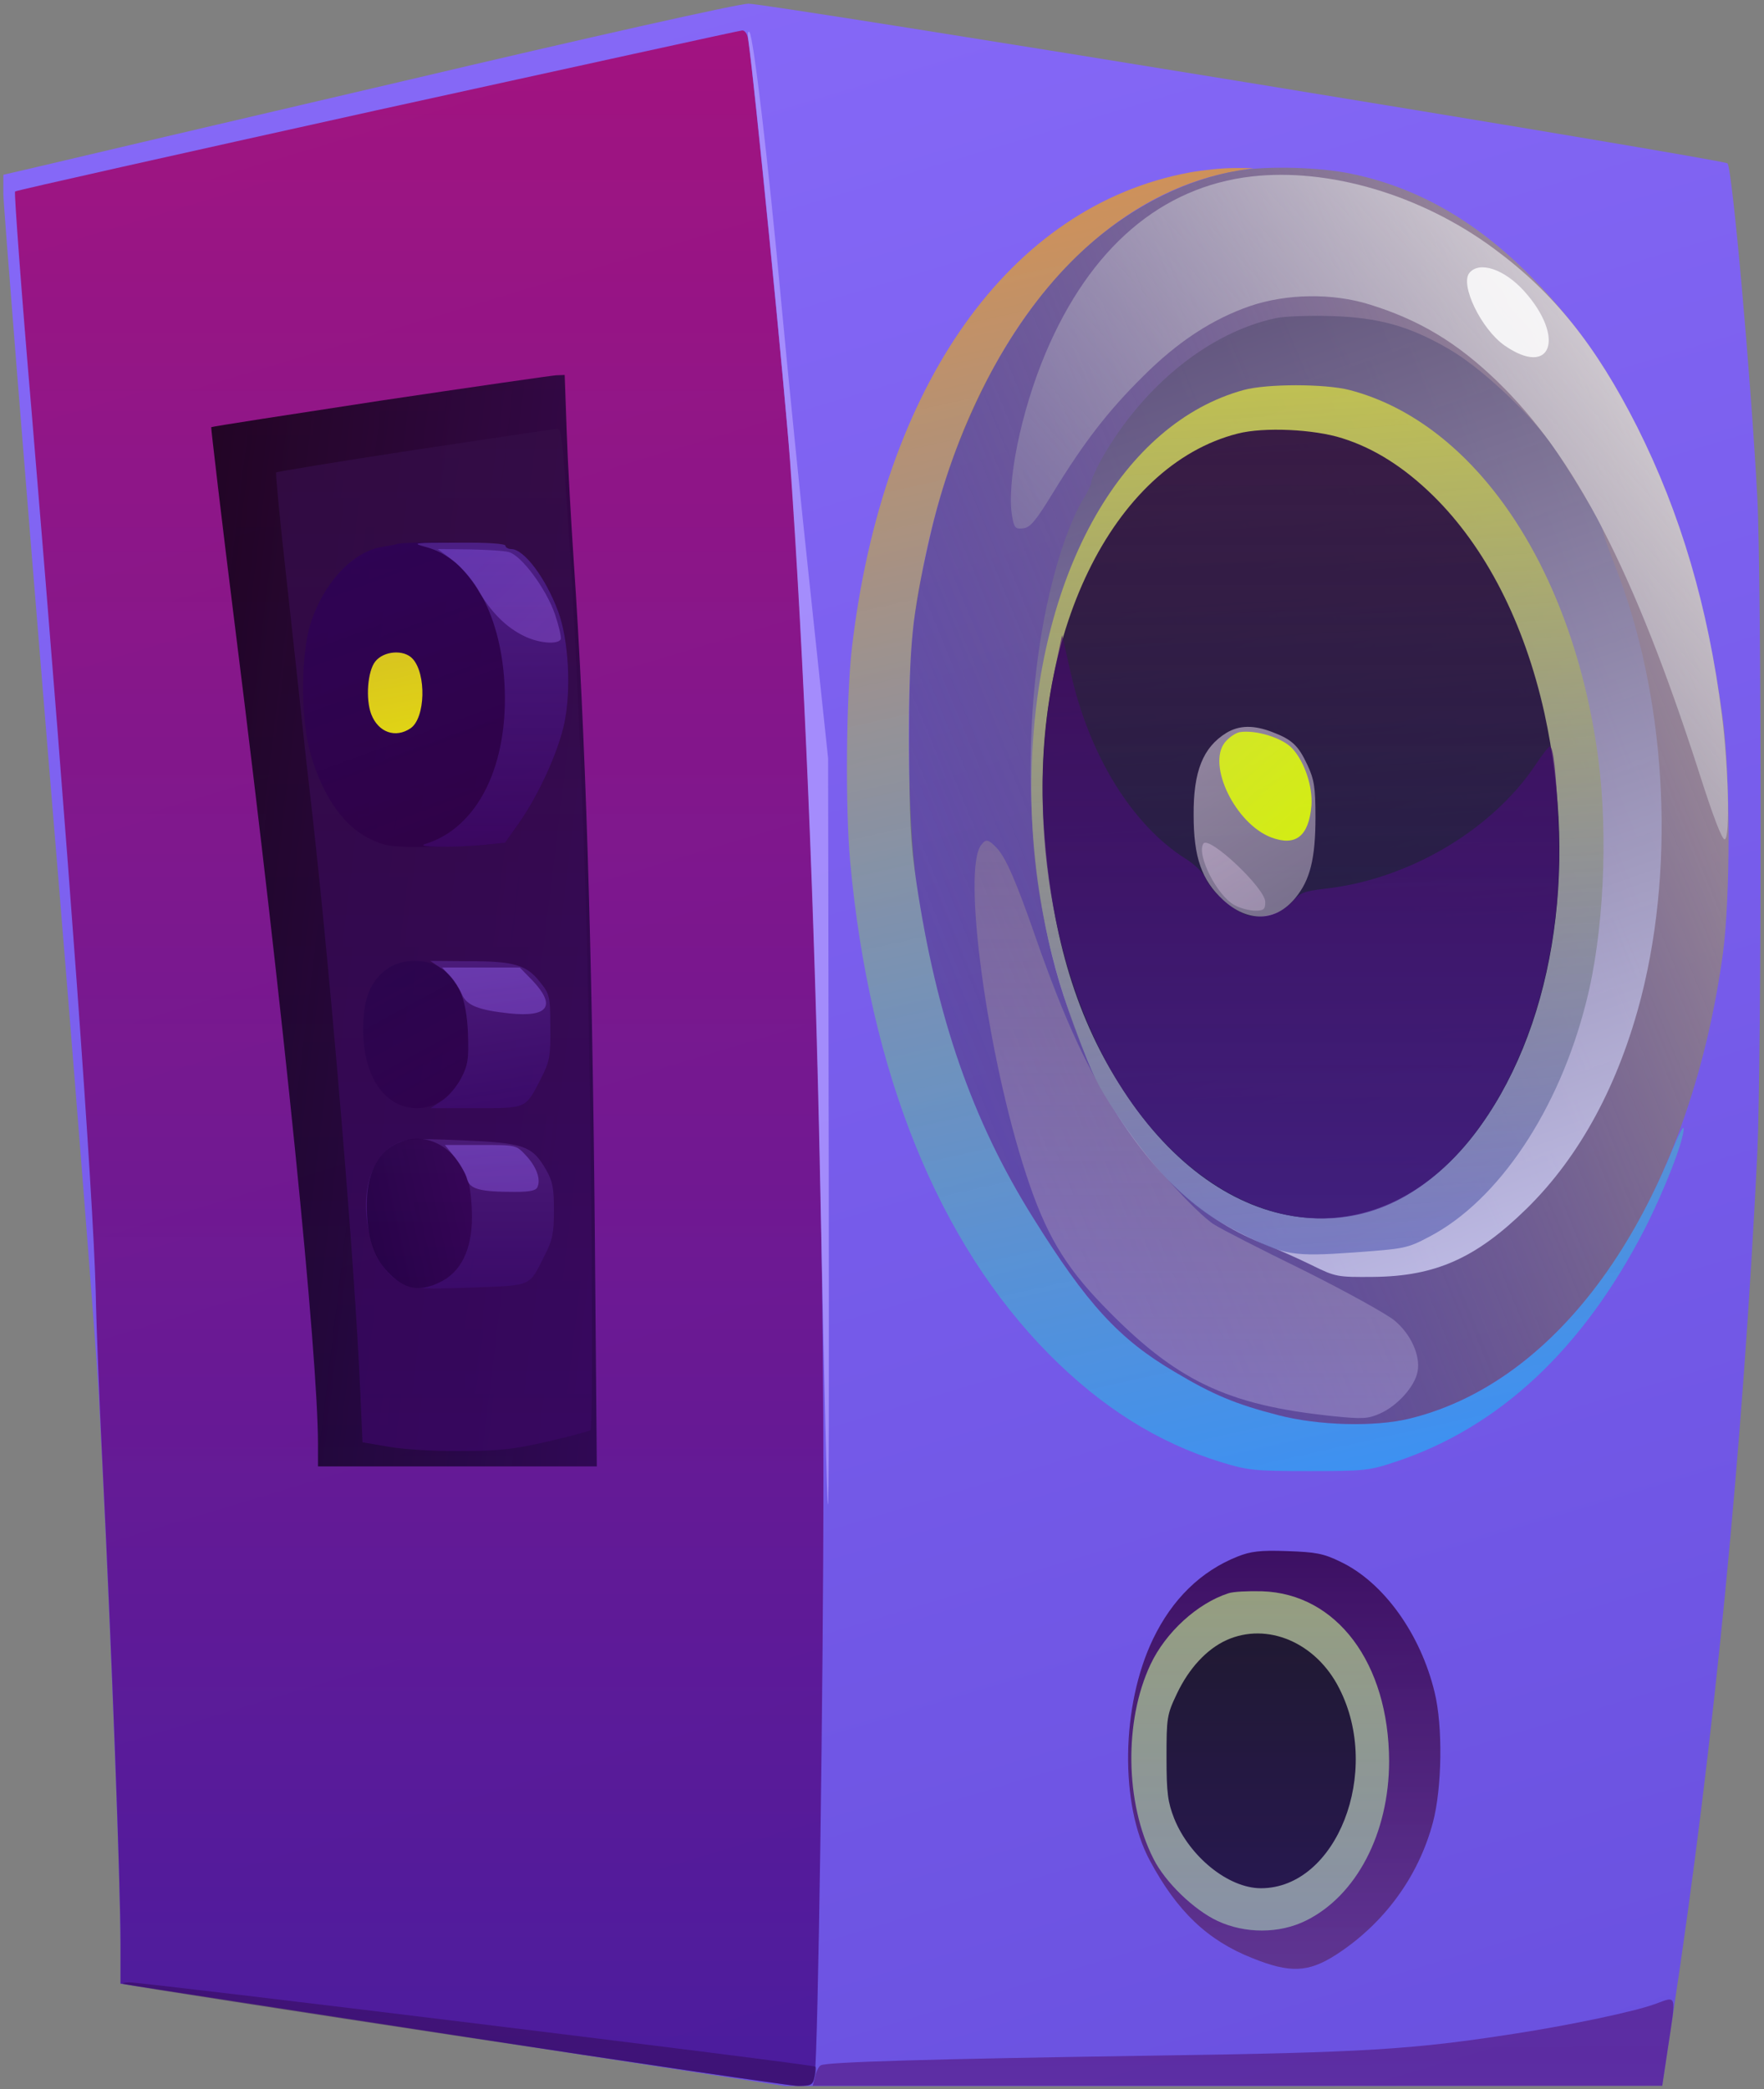 <?xml version="1.0" standalone="no"?><!DOCTYPE svg PUBLIC "-//W3C//DTD SVG 20010904//EN" "http://www.w3.org/TR/2001/REC-SVG-20010904/DTD/svg10.dtd"><svg version="1.0" xmlns="http://www.w3.org/2000/svg" width="527pt" height="624pt" viewBox="0 0 527 624" preserveAspectRatio="xMidYMid meet"><rect x="0" y="0" width="527" height="624" fill="#808080" stroke="none"/><defs><linearGradient id="linear-gradient-1-1" x1="0.00%" y1="100.00%" x2="30.08%" y2="-17.84%"><stop offset="0%" style="stop-color:rgb(135,105,249);stop-opacity:0.990" /><stop offset="100%" style="stop-color:rgb(104,79,223);stop-opacity:0.990" /></linearGradient><linearGradient id="linear-gradient-2-1" x1="0.00%" y1="100.00%" x2="0.00%" y2="-0.00%"><stop offset="0%" style="stop-color:rgb(170,0,101);stop-opacity:0.813" /><stop offset="100%" style="stop-color:rgb(64,12,138);stop-opacity:0.774" /></linearGradient><linearGradient id="linear-gradient-2-2" x1="0.00%" y1="100.00%" x2="671.11%" y2="79.37%"><stop offset="0%" style="stop-color:rgb(173,151,255);stop-opacity:0.800" /><stop offset="100%" style="stop-color:rgb(178,155,255);stop-opacity:0.802" /></linearGradient><linearGradient id="linear-gradient-2-3" x1="0.00%" y1="100.00%" x2="15.21%" y2="-6.96%"><stop offset="0%" style="stop-color:rgb(220,146,73);stop-opacity:0.971" /><stop offset="100%" style="stop-color:rgb(48,157,245);stop-opacity:0.821" /></linearGradient><linearGradient id="linear-gradient-2-4" x1="0.00%" y1="0.00%" x2="123.70%" y2="77.12%"><stop offset="0%" style="stop-color:rgb(14,6,0);stop-opacity:0.199" /><stop offset="100%" style="stop-color:rgb(204,188,164);stop-opacity:0.943" /></linearGradient><linearGradient id="linear-gradient-2-5" x1="0.00%" y1="100.00%" x2="0.00%" y2="0.00%"><stop offset="0%" style="stop-color:rgb(49,0,71);stop-opacity:0.822" /><stop offset="100%" style="stop-color:rgb(92,44,123);stop-opacity:0.773" /></linearGradient><linearGradient id="linear-gradient-2-6" x1="0.00%" y1="100.00%" x2="7.33%" y2="-249.09%"><stop offset="0%" style="stop-color:rgb(84,24,128);stop-opacity:0.643" /><stop offset="100%" style="stop-color:rgb(88,30,137);stop-opacity:0.678" /></linearGradient><linearGradient id="linear-gradient-3-1" x1="0.00%" y1="0.00%" x2="105.98%" y2="88.26%"><stop offset="0%" style="stop-color:rgb(139,137,155);stop-opacity:0.238" /><stop offset="100%" style="stop-color:rgb(255,255,255);stop-opacity:0.756" /></linearGradient><linearGradient id="linear-gradient-3-2" x1="0.00%" y1="100.00%" x2="26.81%" y2="-10.74%"><stop offset="0%" style="stop-color:rgb(85,73,111);stop-opacity:0.773" /><stop offset="100%" style="stop-color:rgb(206,206,244);stop-opacity:0.835" /></linearGradient><linearGradient id="linear-gradient-3-3" x1="0.00%" y1="100.00%" x2="176.37%" y2="38.89%"><stop offset="0%" style="stop-color:rgb(0,0,6);stop-opacity:0.764" /><stop offset="100%" style="stop-color:rgb(51,6,98);stop-opacity:0.810" /></linearGradient><linearGradient id="linear-gradient-3-4" x1="0.00%" y1="100.00%" x2="0.00%" y2="0.00%"><stop offset="0%" style="stop-color:rgb(176,160,142);stop-opacity:0.312" /><stop offset="100%" style="stop-color:rgb(163,152,213);stop-opacity:0.516" /></linearGradient><linearGradient id="linear-gradient-3-5" x1="0.00%" y1="100.00%" x2="0.00%" y2="0.00%"><stop offset="0%" style="stop-color:rgb(165,184,132);stop-opacity:0.843" /><stop offset="100%" style="stop-color:rgb(146,168,174);stop-opacity:0.808" /></linearGradient><linearGradient id="linear-gradient-3-6" x1="0.00%" y1="100.00%" x2="42.36%" y2="-335.39%"><stop offset="0%" style="stop-color:rgb(49,9,80);stop-opacity:0.493" /><stop offset="100%" style="stop-color:rgb(49,11,93);stop-opacity:0.571" /></linearGradient><linearGradient id="linear-gradient-4-1" x1="0.00%" y1="100.00%" x2="89.67%" y2="-10.16%"><stop offset="0%" style="stop-color:rgb(255,255,255);stop-opacity:0.821" /><stop offset="100%" style="stop-color:rgb(255,255,255);stop-opacity:0.819" /></linearGradient><linearGradient id="linear-gradient-4-2" x1="0.00%" y1="100.00%" x2="4.02%" y2="-2.30%"><stop offset="0%" style="stop-color:rgb(203,205,75);stop-opacity:0.903" /><stop offset="100%" style="stop-color:rgb(94,99,184);stop-opacity:0.696" /></linearGradient><linearGradient id="linear-gradient-4-3" x1="0.00%" y1="100.00%" x2="0.00%" y2="0.00%"><stop offset="0%" style="stop-color:rgb(52,13,70);stop-opacity:0.785" /><stop offset="100%" style="stop-color:rgb(57,7,99);stop-opacity:0.803" /></linearGradient><linearGradient id="linear-gradient-4-4" x1="0.00%" y1="100.00%" x2="0.00%" y2="0.00%"><stop offset="0%" style="stop-color:rgb(10,0,33);stop-opacity:0.840" /><stop offset="100%" style="stop-color:rgb(20,0,63);stop-opacity:0.839" /></linearGradient><linearGradient id="linear-gradient-5-1" x1="0.00%" y1="100.00%" x2="0.00%" y2="0.00%"><stop offset="0%" style="stop-color:rgb(35,0,66);stop-opacity:0.853" /><stop offset="100%" style="stop-color:rgb(0,8,43);stop-opacity:0.771" /></linearGradient><linearGradient id="linear-gradient-5-2" x1="0.00%" y1="100.00%" x2="39.23%" y2="-21.35%"><stop offset="0%" style="stop-color:rgb(45,0,92);stop-opacity:0.676" /><stop offset="100%" style="stop-color:rgb(46,0,66);stop-opacity:0.806" /></linearGradient><linearGradient id="linear-gradient-5-3" x1="0.00%" y1="100.00%" x2="44.65%" y2="-16.06%"><stop offset="0%" style="stop-color:rgb(40,5,77);stop-opacity:0.765" /><stop offset="100%" style="stop-color:rgb(47,0,77);stop-opacity:0.813" /></linearGradient><linearGradient id="linear-gradient-5-4" x1="0.00%" y1="100.00%" x2="14.11%" y2="-10.40%"><stop offset="0%" style="stop-color:rgb(80,31,131);stop-opacity:0.810" /><stop offset="100%" style="stop-color:rgb(60,10,110);stop-opacity:0.778" /></linearGradient><linearGradient id="linear-gradient-5-5" x1="0.00%" y1="100.00%" x2="0.00%" y2="-0.00%"><stop offset="0%" style="stop-color:rgb(79,30,126);stop-opacity:0.807" /><stop offset="100%" style="stop-color:rgb(60,11,109);stop-opacity:0.781" /></linearGradient><linearGradient id="linear-gradient-6-1" x1="0.00%" y1="100.00%" x2="0.00%" y2="-0.00%"><stop offset="0%" style="stop-color:rgb(87,41,151);stop-opacity:0.742" /><stop offset="100%" style="stop-color:rgb(66,10,113);stop-opacity:0.595" /></linearGradient><linearGradient id="linear-gradient-6-2" x1="0.00%" y1="100.00%" x2="0.00%" y2="0.00%"><stop offset="0%" style="stop-color:rgb(67,9,104);stop-opacity:0.650" /><stop offset="100%" style="stop-color:rgb(76,31,141);stop-opacity:0.769" /></linearGradient><linearGradient id="linear-gradient-6-3" x1="0.00%" y1="100.00%" x2="13.84%" y2="-8.02%"><stop offset="0%" style="stop-color:rgb(255,239,21);stop-opacity:0.810" /><stop offset="100%" style="stop-color:rgb(255,250,10);stop-opacity:0.854" /></linearGradient><linearGradient id="linear-gradient-6-4" x1="0.00%" y1="100.00%" x2="41.15%" y2="-12.91%"><stop offset="0%" style="stop-color:rgb(255,245,255);stop-opacity:0.484" /><stop offset="100%" style="stop-color:rgb(255,244,255);stop-opacity:0.375" /></linearGradient><linearGradient id="linear-gradient-6-5" x1="0.00%" y1="100.00%" x2="45.59%" y2="-85.38%"><stop offset="0%" style="stop-color:rgb(156,107,255);stop-opacity:0.396" /><stop offset="100%" style="stop-color:rgb(160,104,255);stop-opacity:0.344" /></linearGradient><linearGradient id="linear-gradient-6-6" x1="0.00%" y1="0.00%" x2="126.84%" y2="43.41%"><stop offset="0%" style="stop-color:rgb(32,0,62);stop-opacity:0.794" /><stop offset="100%" style="stop-color:rgb(53,2,83);stop-opacity:0.803" /></linearGradient><linearGradient id="linear-gradient-6-7" x1="0.00%" y1="100.00%" x2="35.42%" y2="-70.36%"><stop offset="0%" style="stop-color:rgb(154,105,255);stop-opacity:0.403" /><stop offset="100%" style="stop-color:rgb(157,103,255);stop-opacity:0.358" /></linearGradient><linearGradient id="linear-gradient-7-1" x1="0.00%" y1="100.00%" x2="105.78%" y2="17.95%"><stop offset="0%" style="stop-color:rgb(133,86,235);stop-opacity:0.396" /><stop offset="100%" style="stop-color:rgb(155,96,230);stop-opacity:0.403" /></linearGradient><linearGradient id="linear-gradient-7-2" x1="0.00%" y1="100.00%" x2="89.46%" y2="-8.84%"><stop offset="0%" style="stop-color:rgb(227,255,9);stop-opacity:0.795" /><stop offset="100%" style="stop-color:rgb(224,255,0);stop-opacity:0.872" /></linearGradient><linearGradient id="linear-gradient-7-3" x1="0.00%" y1="100.00%" x2="67.44%" y2="-21.02%"><stop offset="0%" style="stop-color:rgb(251,223,255);stop-opacity:0.307" /><stop offset="100%" style="stop-color:rgb(250,221,255);stop-opacity:0.257" /></linearGradient></defs><g id="layer-1"><path d="M1210 5999 c-536 -125 -1026 -240 -1088 -255 l-112 -26 0 -57 c0 -31 61 -792 135 -1691 75 -899 142 -1752 150 -1895 28 -515 65 -1437 65 -1645 l0 -115 993 -153 992 -153 1311 0 1310 1 32 213 c122 802 209 1692 252 2572 13 273 13 1715 0 1960 -20 372 -75 981 -89 997 -10 12 -2869 478 -2925 477 -29 0 -471 -99 -1026 -230z" fill="url(#linear-gradient-1-1)" id="region-1-1" transform="translate(0,624) scale(0.1,-0.1)"/></g><g id="layer-2"><path d="M1127 5911 c-592 -131 -1080 -240 -1082 -243 -3 -3 19 -302 50 -664 112 -1341 183 -2323 191 -2624 2 -107 11 -328 19 -490 29 -582 55 -1277 55 -1459 l0 -116 993 -153 c545 -84 1011 -153 1034 -153 40 1 42 3 47 34 10 61 26 1172 26 1782 0 976 -37 2125 -95 2985 -14 203 -119 1263 -131 1318 -2 12 -10 22 -17 21 -6 0 -497 -108 -1090 -238z" fill="url(#linear-gradient-2-1)" id="region-2-1" transform="translate(0,624) scale(0.1,-0.1)"/><path d="M2236 6119 c19 -131 108 -1034 124 -1254 41 -578 74 -1351 90 -2150 27 -1291 27 -1291 26 -5 l-2 1265 -52 490 c-29 270 -68 657 -87 862 -40 432 -84 804 -96 817 -5 5 -6 -6 -3 -25z" fill="url(#linear-gradient-2-2)" id="region-2-2" transform="translate(0,624) scale(0.1,-0.1)"/><path d="M3555 5725 c-538 -99 -918 -634 -1010 -1421 -17 -149 -20 -476 -5 -639 58 -629 263 -1136 595 -1471 157 -158 324 -263 512 -321 81 -25 101 -27 263 -27 165 0 180 1 260 28 308 102 559 336 744 696 59 116 117 264 116 300 -1 8 -16 -21 -34 -65 -181 -439 -458 -722 -784 -802 -105 -26 -274 -21 -393 10 -128 33 -195 61 -309 129 -167 98 -263 203 -425 463 -180 288 -287 596 -347 998 -28 188 -31 631 -5 800 42 271 99 463 201 672 179 366 455 603 763 655 l48 8 -60 0 c-33 0 -91 -6 -130 -13z" fill="url(#linear-gradient-2-3)" id="region-2-3" transform="translate(0,624) scale(0.1,-0.1)"/><path d="M3697 5730 c-174 -30 -350 -125 -494 -269 -197 -197 -353 -501 -427 -834 -52 -228 -60 -312 -60 -607 1 -229 4 -299 22 -417 60 -402 167 -710 347 -998 162 -260 258 -365 425 -463 114 -68 181 -96 309 -129 119 -31 288 -36 393 -10 469 115 834 657 935 1387 23 171 23 537 -1 710 -46 337 -125 606 -255 865 -84 165 -158 275 -268 397 -179 198 -369 314 -586 359 -96 20 -251 24 -340 9z" fill="url(#linear-gradient-2-4)" id="region-2-4" transform="translate(0,624) scale(0.1,-0.1)"/><path d="M3698 1591 c-111 -44 -196 -128 -253 -246 -96 -199 -100 -495 -10 -662 82 -153 173 -239 307 -292 112 -45 166 -43 249 10 144 93 247 234 290 396 27 102 30 286 5 388 -42 175 -153 329 -281 390 -51 25 -74 29 -160 32 -80 3 -109 -1 -147 -16z" fill="url(#linear-gradient-2-5)" id="region-2-5" transform="translate(0,624) scale(0.1,-0.1)"/><path d="M4947 255 c-61 -23 -256 -64 -425 -90 -304 -47 -447 -56 -1077 -65 -668 -10 -977 -19 -993 -29 -6 -3 -14 -19 -17 -34 l-7 -27 1269 0 1269 0 17 113 c25 164 27 155 -36 132z" fill="url(#linear-gradient-2-6)" id="region-2-6" transform="translate(0,624) scale(0.1,-0.1)"/></g><g id="layer-3"><path d="M3740 5713 c-271 -31 -483 -213 -616 -527 -74 -175 -118 -392 -100 -490 6 -33 10 -37 33 -34 21 2 38 23 90 108 92 150 163 242 267 345 105 105 208 172 321 211 109 37 245 39 355 5 150 -46 264 -115 383 -230 232 -224 410 -569 602 -1165 43 -135 70 -206 78 -203 16 5 11 214 -9 372 -40 320 -123 601 -253 860 -124 245 -250 402 -430 534 -216 159 -490 240 -721 214z" fill="url(#linear-gradient-3-1)" id="region-3-1" transform="translate(0,624) scale(0.1,-0.1)"/><path d="M3813 5290 c-200 -42 -398 -202 -522 -421 -17 -31 -31 -62 -31 -70 0 -8 -11 -30 -24 -50 -13 -19 -37 -73 -54 -120 -140 -399 -137 -998 8 -1399 67 -184 78 -210 125 -285 140 -225 279 -350 471 -425 32 -12 92 -39 133 -59 71 -35 76 -36 185 -35 185 2 306 56 457 204 160 157 276 373 343 635 103 407 72 901 -79 1285 -19 48 -35 93 -35 100 0 18 -105 194 -162 272 -69 94 -206 221 -297 274 -119 70 -213 96 -356 100 -66 2 -139 -1 -162 -6z" fill="url(#linear-gradient-3-2)" id="region-3-2" transform="translate(0,624) scale(0.1,-0.1)"/><path d="M1135 5043 c-275 -42 -502 -77 -504 -79 -1 -1 31 -276 73 -611 145 -1156 246 -2158 246 -2429 l0 -64 417 0 416 0 -6 703 c-8 862 -28 1488 -63 2002 -8 121 -18 295 -21 388 l-6 167 -26 -1 c-14 -1 -251 -35 -526 -76z" fill="url(#linear-gradient-3-3)" id="region-3-3" transform="translate(0,624) scale(0.1,-0.1)"/><path d="M2932 3717 c-59 -70 17 -631 134 -986 57 -174 113 -270 228 -389 218 -226 370 -299 689 -332 88 -9 104 -8 140 8 52 23 104 81 112 125 9 47 -19 111 -68 152 -22 19 -145 87 -271 150 -127 62 -248 124 -268 137 -55 34 -213 210 -281 313 -98 149 -166 296 -254 548 -57 164 -88 235 -115 264 -25 26 -32 28 -46 10z" fill="url(#linear-gradient-3-4)" id="region-3-4" transform="translate(0,624) scale(0.1,-0.1)"/><path d="M3670 1481 c-93 -30 -188 -117 -233 -213 -79 -168 -76 -413 9 -580 35 -70 121 -153 192 -186 82 -38 184 -38 263 1 151 74 249 261 249 477 -1 292 -156 500 -380 507 -41 1 -86 -1 -100 -6z" fill="url(#linear-gradient-3-5)" id="region-3-5" transform="translate(0,624) scale(0.1,-0.1)"/><path d="M370 314 c66 -16 1971 -304 2009 -304 44 0 49 2 55 26 4 15 5 29 2 31 -7 7 -2014 253 -2051 252 -16 -1 -23 -3 -15 -5z" fill="url(#linear-gradient-3-6)" id="region-3-6" transform="translate(0,624) scale(0.1,-0.1)"/></g><g id="layer-4"><path d="M4390 5425 c-29 -35 35 -168 105 -217 140 -97 183 24 58 163 -59 65 -133 90 -163 54z" fill="url(#linear-gradient-4-1)" id="region-4-1" transform="translate(0,624) scale(0.1,-0.1)"/><path d="M3715 5075 c-359 -99 -609 -535 -632 -1105 -13 -323 46 -624 184 -940 29 -67 141 -228 208 -299 82 -87 135 -126 240 -179 122 -61 148 -66 330 -53 151 11 159 12 225 47 207 108 388 379 469 702 52 202 66 496 36 725 -75 570 -368 1004 -743 1102 -74 19 -247 19 -317 0z" fill="url(#linear-gradient-4-2)" id="region-4-2" transform="translate(0,624) scale(0.1,-0.1)"/><path d="M1238 4896 c-224 -34 -410 -65 -413 -67 -2 -3 11 -142 30 -310 18 -167 38 -344 43 -394 5 -49 21 -196 36 -325 56 -500 127 -1351 142 -1711 l7 -157 76 -13 c42 -8 139 -14 216 -13 117 0 160 5 260 28 66 15 124 31 129 34 11 6 1 1142 -14 1582 -14 425 -29 753 -45 1010 -26 402 -26 400 -44 399 -9 -1 -199 -29 -423 -63z" fill="url(#linear-gradient-4-3)" id="region-4-3" transform="translate(0,624) scale(0.1,-0.1)"/><path d="M3664 1341 c-59 -27 -112 -84 -148 -160 -30 -63 -31 -72 -31 -191 0 -107 4 -133 23 -182 46 -114 162 -208 259 -208 226 0 362 347 234 597 -69 137 -215 199 -337 144z" fill="url(#linear-gradient-4-4)" id="region-4-4" transform="translate(0,624) scale(0.1,-0.1)"/></g><g id="layer-5"><path d="M3698 4945 c-375 -95 -623 -605 -578 -1191 24 -319 98 -560 236 -771 294 -452 754 -511 1047 -133 235 305 315 784 211 1260 -60 270 -176 496 -333 650 -86 84 -175 141 -271 171 -84 27 -234 34 -312 14z" fill="url(#linear-gradient-5-1)" id="region-5-1" transform="translate(0,624) scale(0.1,-0.1)"/><path d="M1185 4615 c-5 -2 -26 -6 -46 -9 -87 -15 -174 -109 -212 -231 -27 -88 -29 -265 -4 -368 33 -132 98 -231 179 -271 46 -23 64 -26 162 -26 61 0 141 3 178 6 l67 7 41 58 c59 84 118 213 136 299 21 99 13 250 -19 335 -37 99 -101 184 -139 185 -10 0 -18 5 -18 10 0 9 -299 14 -325 5z" fill="url(#linear-gradient-5-2)" id="region-5-2" transform="translate(0,624) scale(0.1,-0.1)"/><path d="M1160 3348 c-53 -36 -75 -89 -75 -183 0 -141 65 -235 161 -235 54 0 103 33 132 90 20 39 23 56 20 135 -4 103 -29 162 -84 195 -44 28 -112 26 -154 -2z" fill="url(#linear-gradient-5-3)" id="region-5-3" transform="translate(0,624) scale(0.1,-0.1)"/><path d="M1315 3350 c54 -34 79 -93 83 -195 3 -79 0 -96 -20 -135 -13 -25 -38 -55 -57 -67 l-34 -23 135 0 c153 0 147 -3 195 90 25 50 28 64 27 152 0 93 -2 99 -31 135 -40 51 -77 62 -213 62 l-115 1 30 -20z" fill="url(#linear-gradient-5-4)" id="region-5-4" transform="translate(0,624) scale(0.1,-0.1)"/><path d="M1180 2822 c-74 -40 -105 -152 -76 -269 19 -78 55 -129 105 -150 30 -13 65 -14 200 -9 184 7 171 2 218 96 24 46 28 68 28 135 0 65 -4 87 -23 120 -42 73 -65 81 -252 89 -151 6 -168 5 -200 -12z" fill="url(#linear-gradient-5-5)" id="region-5-5" transform="translate(0,624) scale(0.1,-0.1)"/></g><g id="layer-6"><path d="M1273 4606 c130 -35 222 -194 234 -406 14 -244 -79 -433 -237 -481 -32 -10 78 -11 172 -3 l67 7 41 58 c59 84 118 213 136 299 21 99 13 250 -19 335 -37 99 -101 184 -139 185 -10 0 -18 5 -18 10 0 6 -54 10 -142 9 -135 0 -140 -1 -95 -13z" fill="url(#linear-gradient-6-1)" id="region-6-1" transform="translate(0,624) scale(0.1,-0.1)"/><path d="M3151 4239 c-90 -431 -9 -929 205 -1256 184 -283 448 -424 696 -372 365 76 631 587 604 1164 -7 160 -15 235 -26 235 -4 0 -23 -25 -43 -55 -131 -196 -383 -344 -633 -370 -57 -7 -71 -12 -91 -36 -29 -34 -83 -53 -130 -44 -40 7 -115 71 -132 113 -6 15 -33 41 -59 57 -160 101 -289 310 -344 559 l-25 109 -22 -104z" fill="url(#linear-gradient-6-2)" id="region-6-2" transform="translate(0,624) scale(0.1,-0.1)"/><path d="M1121 4264 c-23 -29 -29 -112 -12 -157 21 -55 73 -73 118 -42 44 31 47 162 6 207 -26 29 -87 24 -112 -8z" fill="url(#linear-gradient-6-3)" id="region-6-3" transform="translate(0,624) scale(0.1,-0.1)"/><path d="M3664 4051 c-70 -43 -99 -115 -98 -246 0 -126 24 -194 88 -253 74 -68 157 -66 216 6 44 53 60 118 60 241 0 90 -4 113 -24 156 -27 58 -46 76 -104 98 -56 22 -100 21 -138 -2z" fill="url(#linear-gradient-6-4)" id="region-6-4" transform="translate(0,624) scale(0.1,-0.1)"/><path d="M1344 3325 c13 -14 29 -39 36 -55 14 -33 49 -47 142 -57 116 -12 140 22 70 97 l-39 40 -116 0 -116 0 23 -25z" fill="url(#linear-gradient-6-5)" id="region-6-5" transform="translate(0,624) scale(0.1,-0.1)"/><path d="M1180 2822 c-54 -29 -84 -91 -84 -177 -1 -94 19 -159 63 -205 48 -51 94 -60 155 -30 63 30 96 97 96 195 0 40 -5 87 -11 106 -36 107 -133 156 -219 111z" fill="url(#linear-gradient-6-6)" id="region-6-6" transform="translate(0,624) scale(0.1,-0.1)"/><path d="M1359 2783 c16 -21 33 -50 36 -64 8 -31 38 -39 143 -39 47 0 64 4 68 15 10 24 -4 61 -35 94 -29 31 -29 31 -135 31 l-107 0 30 -37z" fill="url(#linear-gradient-6-7)" id="region-6-7" transform="translate(0,624) scale(0.1,-0.1)"/></g><g id="layer-7"><path d="M1352 4567 c24 -18 57 -57 75 -87 39 -68 85 -114 139 -140 43 -21 99 -26 109 -10 3 5 -5 39 -17 75 -26 76 -100 176 -138 186 -14 4 -67 7 -118 8 l-94 1 44 -33z" fill="url(#linear-gradient-7-1)" id="region-7-1" transform="translate(0,624) scale(0.1,-0.1)"/><path d="M3703 4053 c-13 -3 -32 -16 -44 -31 -53 -68 32 -242 138 -283 74 -28 113 3 121 95 4 56 -20 129 -56 169 -29 33 -111 58 -159 50z" fill="url(#linear-gradient-7-2)" id="region-7-2" transform="translate(0,624) scale(0.1,-0.1)"/><path d="M3595 3720 c-21 -34 42 -157 94 -184 16 -9 44 -16 61 -16 26 0 30 4 30 26 0 41 -169 200 -185 174z" fill="url(#linear-gradient-7-3)" id="region-7-3" transform="translate(0,624) scale(0.1,-0.1)"/></g></svg>